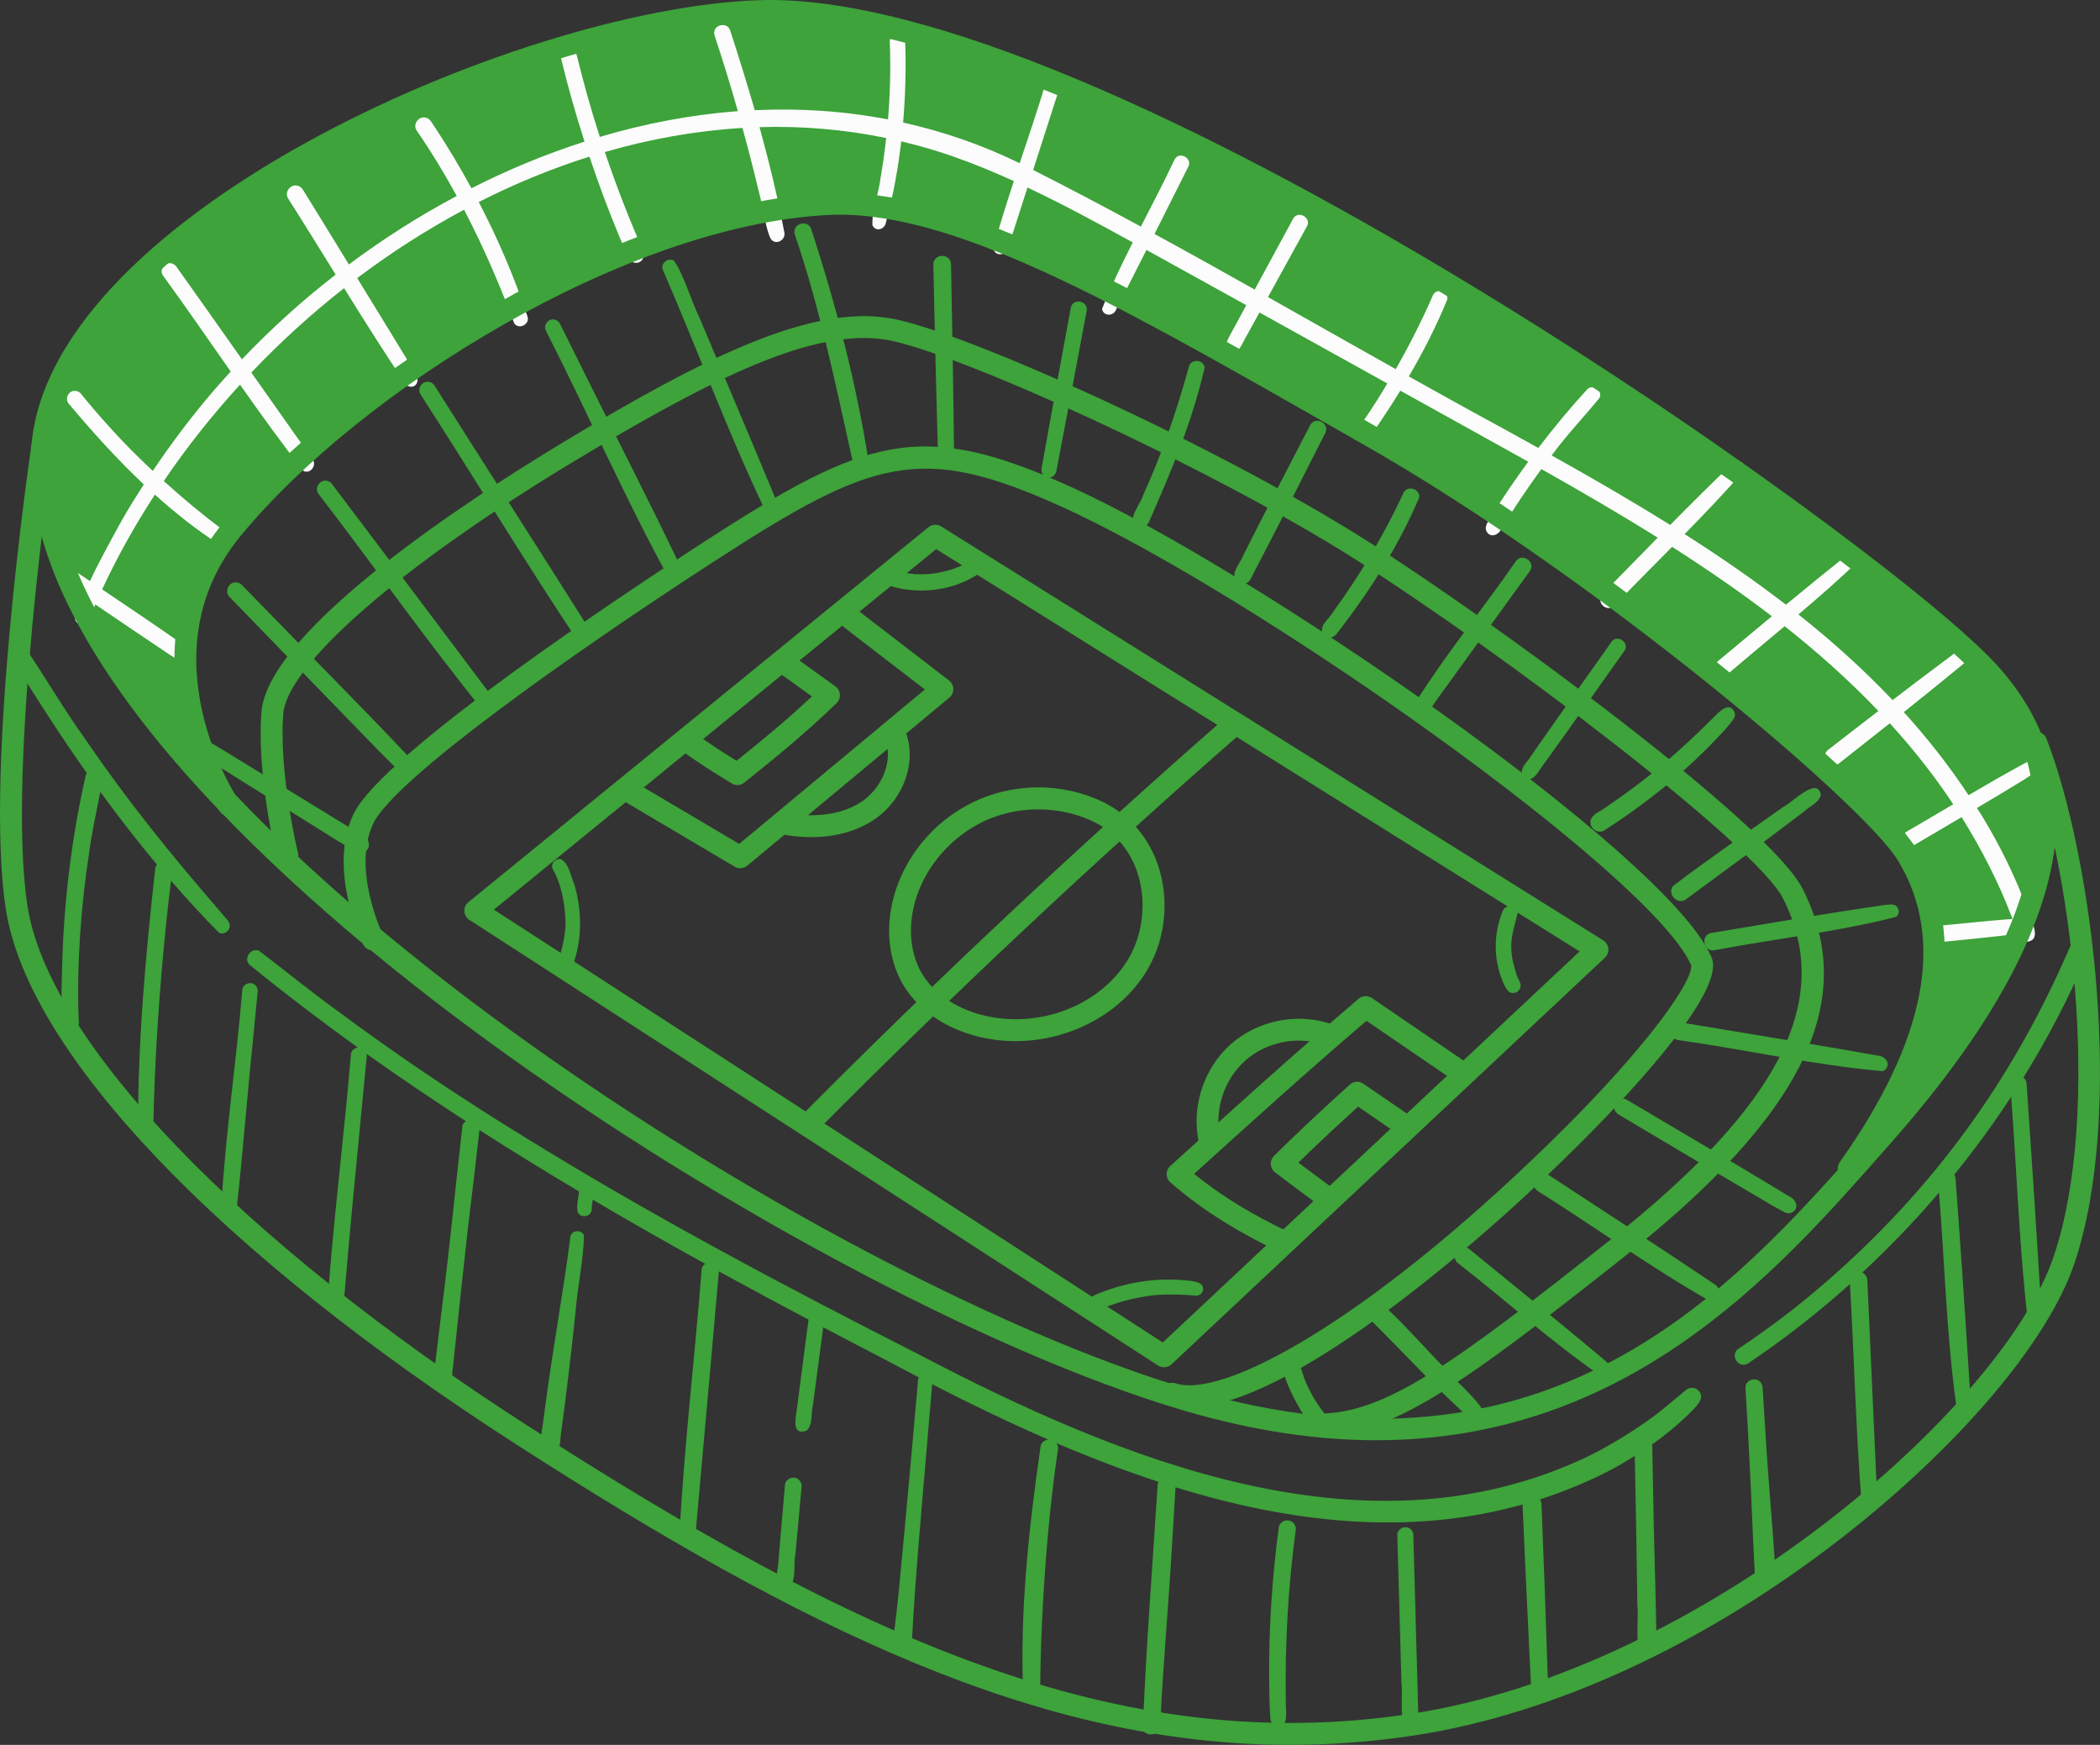 <svg xmlns="http://www.w3.org/2000/svg" width="1080" height="897.2" viewBox="0 0 1080 897.2"><rect x="0" y="0" width="1080" height="897.2" fill="#333333" stroke="none"/><g id="a"/><g id="b"><g id="c"><g id="d"><path d="M1042.24 372.71c-50.04-65.21-122.83-117.4-242.96-193.46-103.79-65.71-176.51-108.3-276.42-145.31C469.12 14.03 384.62-2.2 320.78 11.88c-63.85 14.07-123.44 43.12-179.93 76.03-48.92 28.5-99.97 65.56-112.01 120.87-7.23 33.24 1.29 75.52 16.89 105.74 15.6 30.23 42.68 61.16 64.81 87-2.23-3.75-4.16-7.98-5.84-12.51.3.34.6.67 1.06.93 22.92 14.29 45.82 28.61 68.72 42.93 3.91 1.81 7.45 6.31 12 5.7 4.44-1.23 4.15-7.33.09-8.92-25.51-15.68-51.1-31.23-76.61-46.9-3.1-1.88-6.02.86-6.16 3.65-9.7-28.74-8.67-69.4 4.79-95.56 16.05-31.19 42.98-55.24 70.39-77.11 60.78-48.51 129.15-88.93 204.58-107.84 55.01-13.8 128.09 9.22 162.09 28.22 52.79 29.51 104.97 60.1 161.97 89.43 80.49 47.09 156.27 102.24 225.82 164.36 15.23 13.6 30.32 27.73 41.37 44.89 27.66 43 24.61 103.51-8.62 148.12 38.79-32.04 66.85-76.85 78.74-125.74 6.61-27.19 14.33-60.28-2.7-82.48z" fill="#3da33a"/><path d="M1046.47 390.14c-1.78.09-3.18 1.48-4.8 2.11-9.87 5.33-19.58 10.94-29.26 16.62-10.08-15.2-21.23-29.4-33.32-42.7 9.66-7.71 19.29-15.46 28.83-23.32 1.86-1.76 5.22-3.36 4.45-6.39-1.68-4.49-5.85-1.76-8.36.35-10.3 7.63-20.52 15.37-30.69 23.16-15.01-15.81-31.25-30.42-48.41-44.02 10.53-8.95 20.94-18.01 30.85-27.51.97-1.98-.73-4.45-2.9-4.4-1.57.0-2.7 1.29-3.91 2.12-10.24 8.15-20.35 16.45-30.45 24.77-16.73-12.87-34.21-24.9-52.12-36.3 10.46-10.67 20.78-21.46 30.53-32.7 1.65-4.25-4.03-6.51-6.54-3.02-10.66 10.15-21.07 20.54-31.4 31.02-20.04-12.5-40.52-24.32-60.98-35.76.3-.39.62-.82.91-1.19 7.36-9.89 15.96-18.91 23.72-28.39 1.84-3.77-3.54-7.4-6.41-4.32-8.81 9.63-17.16 19.68-25.07 30.07-6.16-3.42-12.3-6.82-18.43-10.2-16.13-8.72-32.16-17.62-48.16-26.57 7.45-12.75 14.16-25.92 19.75-39.52.79-4.07-5.28-6.16-7.24-2.5-5.7 13.1-12.17 25.85-19.25 38.26-21.93-12.3-43.8-24.71-65.71-37.06 6.66-12.07 13.34-24.13 19.96-36.22 2.7-4.47-4.4-8.68-7.01-4.1-6.61 12.15-13.19 24.31-19.77 36.47-17.12-9.63-34.27-19.2-51.52-28.6 5.75-11.44 11.48-22.89 17.23-34.32 2.66-4.4-4.34-8.55-6.9-4.04-5.44 11.6-11.45 23.07-17.36 34.56-18.32-9.92-36.74-19.67-55.33-29.07-.02-.01-.05-.02-.07-.03 4.49-14 8.97-28 13.5-41.99 1.35-4.64-6-6.73-7.25-2-4.12 13.54-8.68 27.02-13.17 40.51-19.54-9.52-39.61-16.4-59.95-20.91 1.18-13.85 1.52-27.78 1.07-41.63.08-5.1-8-5.16-7.94.0.55 13.7.16 27.07-.9 40.02-22.67-4.34-45.63-5.83-68.54-4.74-3.94-13.68-8.17-27.27-12.56-40.78-1.46-5.25-9.58-3.12-8.14 2.24 4.29 12.92 8.29 25.93 12.01 39.02-23.91 1.81-47.7 6.34-70.99 13.25-2.33-7.2-4.52-14.44-6.5-21.58-1.9-6.76-3.67-13.55-5.34-20.36-.28-1.03-.97-1.92-1.89-2.46-3.01-1.88-7.11 1.22-6.05 4.65 3.43 14.21 7.45 28.27 11.91 42.18-19.88 6.38-39.35 14.44-58.15 23.98-5.95-10.93-12.35-21.63-19.21-32-1.16-1.61-2.01-3.75-4.12-4.26-3.61-1.11-6.96 3.2-4.94 6.42 7.65 11.12 14.47 22.4 20.7 33.79-19.33 10.31-37.93 22.12-55.47 35.24-3.58-5.83-7.13-11.69-10.72-17.52l-12.9-20.91c-.58-.99-1.54-1.73-2.65-2.04-3.66-1.13-7.05 3.24-5 6.51 8.26 12.96 16.35 26.07 24.47 39.16-17.22 13.4-33.4 27.99-48.19 43.57-6.03-8.54-12.03-17.1-18.08-25.62-5.15-7.25-10.3-14.51-15.46-21.76-.54-.93-1.44-1.62-2.48-1.91-3.42-1.05-6.6 3.03-4.68 6.09 11.85 16.25 23.32 32.92 34.91 49.47-4.44 4.87-8.8 9.8-12.97 14.84-9.67 11.6-18.67 23.74-27.1 36.27-7.89-7.39-15.58-15.1-22.32-22.65-5.13-5.64-10.09-11.43-14.89-17.35-.76-.76-1.8-1.19-2.87-1.19-3.48-.11-5.43 4.53-2.87 6.93 11.93 14.25 24.64 28.29 38.33 41.2-3.91 6.07-7.71 12.21-11.31 18.48-5.56 10.22-11.4 20.59-16.38 31.24-3.27-2.21-6.55-4.41-9.81-6.64-4.71-2.73-8.95 4.43-4.23 7.24 3.54 2.39 7.08 4.8 10.61 7.2-1.57 3.77-3.02 7.58-4.26 11.43.4 3.85 6.24 4.29 7.2.49 1.06-2.58 2.15-5.15 3.27-7.71 12.93 8.79 25.85 17.58 38.86 26.24 2.84 1.52 5.65 4.66 9.08 4.11 5.42-2.44 1.82-6.92-1.81-9.02-14.09-9.87-28.37-19.47-42.63-29.1 7.78-16.74 16.91-33 27.1-48.72 10.6 9.54 21.76 18.37 33.66 25.98 2.54.5 4.81-2.2 4.08-4.64-.49-1.74-2.17-2.7-3.51-3.75-8.91-6.65-19.31-15.22-29.64-24.56 11.76-17.37 24.93-33.94 39.21-49.56 10.62 15.08 21.35 30.03 32.65 44.39 3.8 1.75 7.18-3.34 4.4-6.37-10.39-14.77-20.83-29.5-31.24-44.25 14.83-15.6 30.81-30.14 47.71-43.4 10.45 16.83 21 33.58 32.06 49.93 4.75 2.78 7.57-2.6 4.36-6.61-9.84-16.19-19.76-32.34-29.67-48.49 17.47-13.17 35.88-24.96 54.95-35.16 9.98 19.12 18.36 38.6 25.81 58.44 2.35 3.42 8.08.55 6.84-3.41-6.74-20.29-15.21-40.01-25.09-58.99 18.45-9.37 37.51-17.2 56.92-23.34 4.64 13.83 9.71 27.52 15.33 40.99 1.65 3.87 3.19 7.8 5.06 11.57.54.93 1.45 1.62 2.48 1.91 4.41 1.08 6.57-4.05 4.19-7.37-6.5-14.71-13.18-31.84-19.14-49.45 23.23-6.75 46.95-10.97 70.77-12.4 2.93 10.68 5.72 21.39 8.26 32.16 2.36 8.43 3.69 20.13 6.37 24.98 2.62 3.52 7.99.35 6.85-3.71-3.42-18.11-7.78-36.05-12.7-53.84 21.75-.65 43.56 1.15 65.14 5.6-.79 7.04-1.72 13.98-2.93 20.68-.89 8.04-4.48 16.14-4.14 24.14 1.63 3.69 6.46 2.17 6.97-1.5 3.69-13.63 6.21-27.56 7.84-41.61 8.92 2.11 17.79 4.66 26.6 7.73 10.45 3.65 20.89 7.96 31.32 12.7-3.76 11.46-7.41 22.94-10.55 34.49.58 4.49 6.97 4 7.62-.27 3.32-10.3 6.64-20.61 9.94-30.92 18.07 8.54 36.11 18.29 54.15 28.23-5.7 11.26-11.18 22.58-15.78 34.14.44 3.86 5.84 4 7.14.54 5.28-10.24 10.48-20.52 15.67-30.81 6.37 3.52 12.73 7.06 19.1 10.57 10.75 5.95 21.49 11.89 32.24 17.83-1.03 1.91-2.08 3.81-3.1 5.72-2.47 4.87-5.46 9.52-7.58 14.56-.34 1.18-.34 2.55.52 3.51 4.35 4.53 7.57-2.97 9.35-6.26 2.55-4.58 5.05-9.19 7.59-13.77 21.93 12.13 43.84 24.32 65.75 36.49-1.76 2.94-3.5 5.88-5.34 8.77-2.72 4.27-5.52 8.49-8.41 12.65-.85 1.38-1.88 3.2-1.08 4.81 1.58 3.57 5.76 1.99 7.28-.81 4.95-7.08 9.7-14.33 14.24-21.71 11.43 6.35 22.88 12.66 34.29 19.03 10.46 5.79 20.98 11.62 31.49 17.5-6.67 9.13-13.07 18.46-19 28.09-1.16 2.19-3.33 4.43-2.73 7.06 1.59 4.33 6.27 2.97 7.92-.62 5.92-9.85 13.68-21.31 20.57-30.74 20.17 11.36 40.26 23.02 59.83 35.27-9.45 9.62-18.86 19.29-28.33 28.88-3.92 3.93 2.05 10 6.05 6.05 9.75-10.17 19.76-20.16 29.69-30.21 17.68 11.29 34.89 23.11 51.3 35.68-11.12 9.21-22.21 18.47-33.29 27.72-3.87 3.9 2.03 9.89 5.99 5.99 11.13-9.65 22.55-19.07 33.87-28.59 17.16 13.55 33.33 28.01 48.19 43.6-8.74 6.72-17.46 13.46-26.17 20.23-4.12 4.15 2.16 10.51 6.37 6.37 8.58-6.74 17.14-13.5 25.69-20.28 10.99 12.07 21.22 24.8 30.43 38.37.74 1.06 1.45 2.18 2.18 3.26-7.93 4.69-15.86 9.4-23.83 14.01-4.45 2.51-.41 9.51 4.01 6.85 8.03-4.76 16.08-9.49 24.13-14.24 10.31 16.41 19.41 34.6 25.02 49.35.43.98.8 1.99 1.16 3.01-.97.12-1.93.22-2.84.21-11.1.87-22.17 2.06-33.25 3.11-5.54.01-5.56 8.47.0 8.5 12.47-1.28 24.96-2.47 37.4-3.98.44-.02.9-.07 1.37-.13.32.8.64 1.6 1.03 2.35.64.96 1.77 1.63 2.93 1.69 9.4-.17 2.61-11.39 1.14-16.39-6.24-16.92-14.23-33.17-23.61-48.57-.79-1.31-1.66-2.55-2.47-3.84 8.22-4.88 16.42-9.76 24.57-14.76 2.47-1.99 7.14-3.69 8.37-6.46.6-2-1.06-4.14-3.14-4.12z" fill="#fcfcfc"/><path d="M114.23 469.84c-26.57-30.7-48.41-57.57-70.9-90.55-10.56-14.67-19.67-30.47-29.75-45.35-3.63-3.13-9.26 1.76-6.66 5.85 11.93 19.56 24.46 38.92 37.75 57.76-.28.41-.51.87-.64 1.41-7.41 32.8-11.4 66.35-12.13 99.97-.29 9.06-.43 18.12-.19 27.18.0 1.16.47 2.29 1.29 3.11 3.65 3.4 8.53-.43 7.48-4.95-1.18-28.68 1.44-60.32 5.25-84.99 1.36-10.79 3.83-21.48 5.85-32.15 9.32 12.8 19 25.31 29.14 37.42-.59.74-.97 1.65-.94 2.64-4.94 44.1-8.91 88.75-8.77 133.04 1.46 4.08 8.01 2.75 7.85-1.58.69-34.31 3.03-68.57 6.48-102.71.78-7.71 1.69-15.4 2.6-23.1 7.97 9.18 16.14 18.17 24.7 26.77 2.45 1.24 5.61-.93 5.52-3.64-.11-2.58-2.54-4.17-3.94-6.14z" fill="#3da33a"/><path d="M872.51 714.25c-1.79-1.08-4.3-.76-5.77.74-4.18 3.53-8.39 7.01-12.63 10.47-9.17 7.36-28.41 19.88-43.76 26.3-110.08 48.61-232.33.0-338.22-55.54-68.75-34.9-136.93-71.08-202.53-111.65-32.98-20.25-65.15-41.81-96.22-64.89-15.17-11.02-25.17-19.4-40.08-30.75-4.05-2-8.49 3.94-4.87 7.23 18.1 14.73 36.65 28.84 55.54 42.46-1.89.32-3.6 1.85-3.53 4.01-3.43 40.53-9.18 87.29-11.73 123.57 1.38 3.89 7.52 3.47 8.46-.54 2.63-32.06 5.81-64.11 8.91-96.14.86-8.96 1.72-17.92 2.59-26.89.0-.26-.1-.5-.15-.75 16.74 11.95 33.82 23.4 51.06 34.62-1.14.78-1.94 2.03-1.89 3.58-3.4 29.68-6.23 59.43-9.99 89.07-1.39 11.36-2.76 22.72-4.13 34.08-.31 3.03-1.22 6.24.24 9.11 2.93 4.31 8.12 1.35 8.48-3.21 3.63-33.47 6.9-66.99 11.09-100.4 1.11-9.21 2.15-18.44 3.21-27.66 16.88 10.85 34 21.34 51.26 31.62-.5 3.48-1.38 7.04-.8 10.38 1.35 3.8 7.43 2.54 7.28-1.47-.08-1.19.22-2.88.55-4.7 19.09 11.26 38.37 22.22 57.78 32.95-1.12.78-1.92 2.01-1.87 3.55-3.48 44.77-8.91 89.8-11.28 134.47 1.57 4.37 8.59 2.95 8.42-1.7 3.13-34.55 6.15-69.12 9.26-103.68.84-9.58 1.68-19.17 2.51-28.75 15.33 8.41 30.73 16.66 46.18 24.83-.1.37-.23.73-.23 1.17-1.9 14.62-3.81 29.24-5.71 43.86-.45 4.55-3.42 14.81 4.81 12.07 3.5-3.04 2.2-9.24 3.37-13.49 1.75-13.23 3.5-26.47 5.25-39.7 10.49 5.52 20.99 11.04 31.52 16.47 5.84 3.12 11.76 6.23 17.73 9.34-.32.53-.53 1.13-.51 1.83-3.11 34.6-6.1 69.21-9.48 103.78-.83 9.2-1.88 18.38-3.1 27.53-.29 1.76-.07 3.7 1.29 4.98 2.82 3.01 8.34.75 8.2-3.4 1.88-34.64 5.16-69.21 8.04-103.78l2.34-27.46c19.33 9.92 39.29 19.59 59.69 28.46-1.77.2-3.44 1.32-3.9 3.25-6.08 42.1-10.76 85.03-8.98 127.51 2.09 5.04 9.51 2.57 8.72-2.73.32-29.61 1.97-59.2 4.92-88.67 1.33-13.24 2.56-22.67 4.15-33.69.33-1.18.15-2.46-.46-3.52-.08-.14-.19-.23-.28-.36 17.25 7.38 34.82 14.11 52.57 19.93-.34.63-.53 1.33-.51 2.08-2.67 41.58-5.91 83.52-7.61 124.97 1.67 4.66 9.15 3.14 8.97-1.8 1.47-32.1 4.53-64.1 6.28-96.18.53-8.76 1.07-17.51 1.6-26.27 58.84 18.17 119.63 25.32 178.47 8.85 1.04 23.81 2.07 47.63 3.29 71.44.34 6.67.67 13.34.96 20.01.0 1.16.47 2.3 1.29 3.12 1.94 2.03 5.55 1.54 6.93-.89 1.13-2.05.34-4.52.43-6.75-.96-28.98-1.97-57.96-3.15-86.93.0-1.08-.35-1.9-.82-2.62 11.71-3.78 23.34-8.51 34.84-14.32 4.76-2.46 9.39-5.18 13.94-8.03.53 25.48 1.01 50.97 1.33 76.45.78 7.97-1.22 18.17 1.52 25.45 2.91 3.96 9.01.88 8.4-3.77-.42-26.76-1.42-53.51-1.82-80.27-.15-7.62-.3-15.24-.44-22.87.0-.28-.11-.54-.16-.81 6.84-4.87 13.34-10.2 19.33-16.07 3.17-3.37 9.39-8.51 3.62-12.49z" fill="#3da33a"/><path d="M1063.84 488.51c-29.05 66.93-69.34 122.36-123.92 169.97-15.73 13.62-27.94 22.96-45.56 34.83-4.98 2.86-.64 10.82 4.56 7.81 18.42-12.36 35.96-26.06 52.49-40.89 2.1 36.71 3.01 73.65 5.78 110.23 1.84 4.72 9.05 2.31 8.11-2.58-1.26-28.39-2.57-56.78-3.85-85.17-.37-8.09-.73-16.18-1.1-24.27.0-1.2-.49-2.35-1.32-3.2-.38-.4-.82-.68-1.28-.89 13.91-12.94 27.12-26.65 39.46-41.11 2.91 36.36 3.87 73.35 8.83 109.2 2.82 3.71 8.28.38 7.33-3.91-1.89-29.05-3.7-58.1-5.82-87.13-.6-8.33-1.2-16.66-1.79-25 0-.85-.31-1.63-.75-2.35 10.44-12.86 20.24-26.24 29.3-40.1 3.03 39.57 4.22 79.75 8.98 118.87 2.47 3.37 7.73.63 6.97-3.34-2.13-31.68-3.94-63.39-6.18-95.07-.61-8.98-1.21-17.97-1.82-26.95.0-1.12-.45-2.2-1.24-2.99-.13-.14-.29-.21-.43-.33 12.32-19.88 23.19-40.65 32.39-62.15 3.71-8.25-6.04-12.05-9.16-3.5z" fill="#3da33a"/><path d="M913.28 810.27c-1.62-25.08-3.97-50.11-5.44-75.21-.45-7.14-.9-14.28-1.36-21.42.0-1.17-.47-2.3-1.29-3.12-2.59-2.76-7.66-.69-7.54 3.12 1.59 25.45 2.81 50.92 3.87 76.4.4 7.14.63 14.29 1.13 21.42.0 1.4.57 2.78 1.56 3.77 3.63 3.76 10.08.09 9.06-4.96z" fill="#3da33a"/><path d="M727.44 810.58c-.19-7.06-.38-14.13-.57-21.19.0-1.09-.44-2.15-1.21-2.92-2.43-2.58-7.17-.65-7.05 2.92.71 25.08 1.46 50.16 2.11 75.24.81 7.64-.9 16.11 1.6 23.34 2.67 3.52 7.78.48 7.14-3.58-.56-24.6-1.42-49.2-2.01-73.81z" fill="#3da33a"/><path d="M661.26 874.59c-.43-29.01 1.15-58.06 4.99-86.83.09-.42.33-2.14.03-2.73-.38-1.09-1.01-2.09-2.04-2.66-2.81-1.75-6.8.5-6.69 3.84-3.34 25.34-5.03 50.92-4.85 76.48.14 7.15.08 14.34.68 21.47.33 1.41 1.03 2.91 2.5 3.39 7.57 1.96 5.18-8.54 5.38-12.97z" fill="#3da33a"/><path d="M131.39 506.66c-2.35-2.49-6.94-.63-6.82 2.83-3.05 36.96-8.73 74.15-10.73 110.98 1.31 3.7 7.15 3.3 8.04-.51 3.19-28.76 5.32-57.71 8.36-86.52.77-7.98 1.55-15.97 2.32-23.95.0-1.06-.43-2.08-1.17-2.83z" fill="#3da33a"/><path d="M293.37 635.73c-3.73 29.14-9.11 58.04-12.95 87.17-1.08 8.73-1.53 10.69-2.67 19.24-.6 4.02 3.77 7.49 7.4 5.29 3.63-2.43 2.74-7.52 3.48-11.31 2.12-14.96 5.33-41.68 7.35-61.39 1.02-13.13 4.06-26.43 4.37-39.44-1.14-3.2-6.2-2.87-6.98.44z" fill="#3da33a"/><path d="M411.02 761.03c-2.53-2.7-7.48-.67-7.36 3.05-1.1 12.58-2.21 25.15-3.23 37.74-.06 4.06-1.65 8.37-.64 12.32.98 2.77 4.9 3.45 6.89 1.37 2.88-4.9 1.3-11.5 2.45-17.01 1.11-11.47 2.11-22.94 3.14-34.41.0-1.14-.46-2.25-1.26-3.05z" fill="#3da33a"/><path d="M254.81 360.55c-21.77-28.97-43.51-57.96-65.36-86.88-6.13-8.12-12.26-16.24-18.38-24.36-.57-.97-1.5-1.69-2.59-1.99-3.57-1.1-6.89 3.16-4.89 6.35 28.8 37.41 56.19 76.5 85.85 112.97 3.58 1.75 7.51-2.73 5.37-6.1z" fill="#3da33a"/><path d="M301.59 321.21c-20.18-32.04-40.67-63.88-60.93-95.88-5.7-8.98-11.4-17.95-17.1-26.93-.56-.95-1.48-1.66-2.54-1.95-3.51-1.08-6.77 3.11-4.8 6.25 26.57 41.18 52.02 83.27 79.05 124.05 3.45 2.98 8.76-1.68 6.31-5.54z" fill="#3da33a"/><path d="M350.14 291.78c-15.62-32.95-32.44-65.34-48.59-98.04-4.57-9.16-9.12-18.33-13.68-27.5-.53-.91-1.41-1.58-2.42-1.86-3.33-1.02-6.44 2.95-4.56 5.94 21.36 41.97 40.38 85.51 62.92 126.7 3.32 2.83 8.43-1.41 6.32-5.25z" fill="#3da33a"/><path d="M398.27 255.04c-12.83-30.85-25.89-61.6-38.84-92.4-4.06-8.1-8-22.13-12.86-28.59-2.88-1.8-6.8 1.17-5.79 4.45 17.57 40.36 32.93 82.16 51.69 121.78 3.38 2.7 7.76-1.56 5.8-5.24z" fill="#3da33a"/><path d="M446.78 237.73c-6.39-40.62-16.73-80.57-29.47-119.64-1.55-5.56-10.12-3.29-8.6 2.37 13.46 39.38 21.67 80.46 30.71 120.83 2.54 3.59 8.47.69 7.37-3.56z" fill="#3da33a"/><path d="M208.75 387.62c-21.44-22.78-43.59-44.89-65.36-67.37-6.35-6.51-12.7-13.01-19.05-19.52-.82-.83-1.96-1.3-3.12-1.29-3.78-.11-5.91 4.92-3.12 7.54 22.47 23.18 44.88 46.41 67.41 69.53 5.29 5.38 10.45 10.88 15.86 16.14 1.87 1.83 4.19 4.14 7.05 3.47 4.1-1.21 2.9-6.29.34-8.5z" fill="#3da33a"/><path d="M490.63 231.8c-.34-31.92-.9-63.84-1.53-95.76-.01-5.9-9.06-5.97-9.1.0.57 27.32 1.2 54.63 1.97 81.94.2 5.4.19 10.81.55 16.2.0 1.06.43 2.1 1.18 2.85 3.96 3.36 7.78-.87 6.93-5.23z" fill="#3da33a"/><path d="M550.73 158.03c-4.84 26.13-9.62 52.26-14.28 78.42-.28 2.65-1.85 5.92.29 8.14 2.61 2.57 6.52.21 6.67-3.14 5.22-27.05 10.33-54.12 15.37-81.2 1.43-5.23-6.56-7.49-8.06-2.22z" fill="#3da33a"/><path d="M611.44 188.56c-6.46 23.55-14.54 46.39-23.58 66.11-1.36 4.94-7.73 10.94-4.16 15.87 2.57 2.57 6.49.22 7.45-2.76 11.21-25.44 22.21-51.58 28.35-78.68-.34-4.35-7.06-4.81-8.07-.55z" fill="#3da33a"/><path d="M673.85 218.5c-11.49 22.23-23.09 44.39-34.32 66.75-1.39 3.88-5.23 7.46-4.69 11.72.7 2.77 4.13 4.14 6.58 2.67 1.91-1.14 2.41-3.52 3.5-5.32 12.37-23.7 24.42-47.56 36.51-71.4 2.86-4.92-4.64-9.37-7.57-4.43z" fill="#3da33a"/><path d="M721.88 253.27c-9.98 21.56-22.23 42.05-36.19 61.26-1.8 3.37-6.45 6.13-5.76 10.28.51 1.73 2.13 3.04 3.96 3.01 2.92-.01 4.17-3.01 5.85-4.93 15.81-20.63 29.88-42.99 40.07-66.89.87-4.46-5.78-6.75-7.93-2.74z" fill="#3da33a"/><path d="M779.33 288.94c-16.5 23.82-35.15 46.66-50.57 71-.3 6.01 6.73 6.31 9.09 1.35 16.37-22.63 32.73-45.26 49.1-67.89 2.87-4.96-4.66-9.43-7.63-4.46z" fill="#3da33a"/><path d="M828.53 330.4c-13.59 19.19-27.24 38.35-40.69 57.64-1.74 3.39-7.14 7.18-4.48 11.22 3.02 3.68 6.77-.36 8.4-3.29 14.71-20.41 29.23-40.95 43.77-61.48 2.7-4.47-4.4-8.68-7.01-4.1z" fill="#3da33a"/><path d="M892.15 366.46c-2.52-6.01-7.68-.86-10.46 2.04-18.66 18.71-35.63 33.01-55.95 46.67-2.52 2.1-6.52 3.08-7.63 6.41-1.22 3.94 3.5 7.6 7.01 5.39 20.55-13.24 39.84-28.56 56.79-46.2 3.43-3.66 7.03-7.21 9.84-11.38.52-.88.65-1.95.38-2.93z" fill="#3da33a"/><path d="M917.32 414.77c-18.96 13.48-38.33 26.64-56.79 40.71-3.38 3.91 1.9 9.92 6.27 7.15 20.32-14.9 40.61-29.83 60.66-45.09 2.76-2.73 8.34-4.86 8.95-8.89-1.68-9.73-14.77 4.12-19.09 6.12z" fill="#3da33a"/><path d="M974.76 465.56c-1.43-.84-3.17-.35-4.74-.32-30.17 4.3-60.19 9.54-90.25 14.53-5.66 1.59-3.34 10.28 2.41 8.75 30.87-5.86 62.61-9.28 92.94-17.07 2.03-1.39 1.75-4.71-.36-5.88z" fill="#3da33a"/><path d="M965.36 542.73c-25.86-4.66-51.81-8.83-77.73-13.15-7.52-1.25-15.04-2.49-22.56-3.74-1.19-.33-2.49-.16-3.55.46-3.45 1.88-2.75 7.5 1.1 8.42 35.2 4.95 70.51 13.02 105.74 16.07 4.87-2.64 1.84-7.9-3-8.06z" fill="#3da33a"/><path d="M919.88 614.99c-27.56-16.75-55.43-32.99-83.16-49.46-4.86-2.82-9.28 4.58-4.38 7.5 22.21 13.16 44.36 26.44 66.63 39.49 6.28 3.57 12.36 7.53 18.81 10.8.93.55 2.07.69 3.12.41 4.93-1.84 3.01-7.05-1-8.74z" fill="#3da33a"/><path d="M881.34 660.07c-28.2-18.99-56.75-37.46-85.2-56.08-5.59-3.24-10.65 5.26-5.03 8.6 29.45 18.52 57.97 39.2 88.12 56.31 5.4.65 6.72-6.55 2.1-8.83z" fill="#3da33a"/><path d="M827.85 702.68c-.52-1.75-2.17-2.83-3.46-4-22.55-18.94-45.49-37.4-68.29-56.03-4.31-4.29-10.94 2.25-6.62 6.62 24.8 19.14 48.3 40.78 74.03 58.35 2.71.54 5.13-2.35 4.36-4.95z" fill="#3da33a"/><path d="M763.93 727.28c-4.5-8.58-14.42-16.04-20.79-23.69-11.19-11.21-21.6-23.61-33.42-34-4.92-2.4-9.63 4.62-5.62 8.34 17.94 17.77 35.03 36.58 53.94 53.31 2.68 1.68 6.52-.8 5.9-3.95z" fill="#3da33a"/><path d="M685.59 732.11c-.62-.79-.53-.68-.34-.43-.12-.15-.25-.32-.46-.59-4.4-5.2-5.46-6.2-9.24-12.46-3.63-6.56-4.22-7.98-6.39-14.84-.31-1.14-1.08-2.14-2.1-2.74-3.36-2.11-7.91 1.37-6.73 5.17 1.25 6.78 17.21 39.42 25.69 32.32 1.85-1.86 1.3-4.69-.43-6.43z" fill="#3da33a"/><path d="M295.33 454.66c-1.77-4-2.74-10.74-6.79-12.81-3.01-.93-5.79 2.67-4.11 5.35 5.52 9.37 7.34 25.6 5.93 33.42-.5 3.71-1.35 7.36-2.51 10.92-.5 1.67-1.07 3.76.23 5.21 2.2 2.98 6.56 1.09 7.16-2.23 4.23-12.81 3.95-26.98.1-39.86z" fill="#3da33a"/><path d="M497.3 289.52c-4.63 2.25-7.25 3.34-13.83 4.83-8.1 1.55-16.62 1.5-26.48-2.15-5.29-1.44-7.53 6.62-2.24 8.11 13.92 5.11 29.98 4.35 43.29-2.21 2.7-1.68 7.47-3.22 7.12-7.07-.66-4.19-5.22-3.33-7.86-1.51z" fill="#3da33a"/><path d="M610.35 658.41c-14.99-1.58-30.38.74-44.38 6.28-2.01.92-4.76 1.39-5.37 3.87-1.02 3.3 2.92 6.34 5.85 4.5 8.04-3.75 22.44-7.36 32.91-7.39 5.31-.2 10.61.16 15.91.55 1.24.02 2.35-.69 3-1.72 2.38-5.09-4.43-5.78-7.92-6.09z" fill="#3da33a"/><path d="M780.93 503.52c-1.32-2.09-3.74-12.8-3.24-11.03-1.43-9.61.66-13.82 2.85-23.11-.32-4.24-6.87-4.66-7.84-.54-4.68 11.36-4.62 24.7.22 36 1.16 2.44 2.39 6.31 5.78 5.69 1.91-.13 3.35-1.95 3.36-3.81.24-.91-2.27-5.57-1.13-3.21z" fill="#3da33a"/><path d="M707.84 740.56c-29.92.0-62.66-4.59-98.65-15.16-102.17-30-250.94-109.93-370.2-198.88C154.6 463.59 13.41 341.97 15.87 234.59 18.63 113.24 265.31 4.4 390.04.1h0c176.46-6.14 567.84 270.93 633.61 338.34 58.93 60.39 41.59 144.39-51.53 249.65l-4.49 5.08c-53.88 61.02-130.15 147.37-259.8 147.38zM390.43 11.34h0c-64.87 2.24-154.99 30.71-229.61 72.54C76.97 130.89 28.24 185.92 27.12 234.85c-3.82 167.39 385.12 421 585.23 479.76 185.11 54.37 278.57-51.55 346.85-128.87l4.5-5.09c88.52-100.08 105.98-178.92 51.9-234.34-35.85-36.75-151.18-122.22-274.98-196.23C586.84 58.14 462.62 8.98 390.43 11.34z" fill="#3da33a"/><path d="M663.58 897.2c-129.64.0-251.47-60.14-398.45-154.73C112.25 644.09 14.24 541.2 2.96 467.26c-11.08-72.6 12.47-233.52 13.48-240.33.46-3.07 3.34-5.22 6.39-4.74 3.07.46 5.2 3.31 4.74 6.39-.24 1.65-24.31 166.06-13.49 236.99 10.64 69.74 109.18 172.22 257.13 267.44 168.34 108.33 302.98 170.96 453.78 148.31 151.22-22.68 305.14-158.27 331.14-235.12 25.33-74.86 8.84-203.24-14.14-262.32-1.13-2.9.31-6.15 3.2-7.28 2.89-1.13 6.15.3 7.28 3.2 23.6 60.67 40.46 192.74 14.32 270-13.61 40.21-59.63 94.37-120.11 141.33-70.32 54.6-148.46 90.59-220.02 101.32-21.31 3.19-42.31 4.74-63.09 4.74z" fill="#3da33a"/><path d="M611.98 723.6c-3.98.0-7.64-.52-10.96-1.62-2.95-.98-4.54-4.17-3.57-7.12.98-2.95 4.17-4.53 7.12-3.57 24.19 8.06 97.89-31.64 191.79-123.07 53.31-51.9 75.25-85.64 73.29-92.1-20.85-46.93-224.33-190.55-323.59-235.54-72.8-33.01-97.18-24.78-178.75 28.05-74.31 48.13-164.84 112.34-175.41 134.93-11 23.53 4.82 56.76 4.98 57.1 1.35 2.8.19 6.16-2.6 7.52-2.79 1.36-6.15.19-7.52-2.6-.75-1.56-18.35-38.36-5.06-66.79 14.55-31.1 141.06-114.72 179.48-139.6 84.5-54.73 112.12-63.95 189.52-28.86 94.26 42.73 305.67 188.23 329.24 241.26 1.74 3.91 7.03 15.81-41.84 69.7-54.3 59.88-170.52 162.31-226.15 162.31z" fill="#3da33a"/><path d="M950.73 606.49c-1.13.0-2.26-.34-3.25-1.04-2.54-1.8-3.13-5.31-1.34-7.84 44.47-62.71 54.53-114.92 29.89-155.22-17.77-29.07-156.19-146.39-274.8-213.81l-19.93-11.34c-107.76-61.41-193.01-110-255.5-106.69-103.79 5.35-239.97 89.63-302.04 164.99-50.22 60.99-1.96 134.59-1.46 135.32 1.73 2.58 1.04 6.08-1.54 7.81-2.59 1.72-6.08 1.04-7.81-1.54-.54-.81-53.36-81.36 2.13-148.74 63.59-77.22 203.39-163.58 310.14-169.08 65.84-3.41 152.28 45.83 261.65 108.15l19.92 11.34c115.17 65.47 257.97 183.58 278.84 217.73 26.82 43.86 16.34 101.81-30.32 167.59-1.09 1.55-2.83 2.37-4.59 2.37z" fill="#3da33a"/><path d="M678.18 738.13c-.41.0-.81.0-1.21-.01-3.1-.04-5.59-2.6-5.54-5.71.04-3.11 2.63-5.35 5.71-5.54.34.0.68.0 1.02.0 33.86.0 68.27-24.67 149.65-89.07 87.91-69.57 115.44-123.74 89.26-175.66-14.14-28.04-145.38-127.26-220.32-174.72-74.98-47.49-205.53-106.76-240.88-112.69-37.09-6.24-88.82 19.19-160.21 62.2-89.18 53.74-148.06 104.86-149.99 130.25-2.32 30.54 7.49 71.08 7.59 71.48.74 3.02-1.11 6.07-4.13 6.81-3.02.73-6.07-1.11-6.81-4.13-.42-1.73-10.34-42.67-7.88-75.02 3.26-42.94 109.76-111.53 155.4-139.03 73.58-44.34 127.36-70.48 167.87-63.66 36.73 6.15 167.05 64.89 245.05 114.28 67.6 42.81 207.58 145.9 224.34 179.16 29.05 57.59.58 116.05-92.32 189.56-83.56 66.12-119.2 91.5-156.6 91.5z" fill="#3da33a"/><path d="M598.64 703.04c-1.06.0-2.12-.3-3.06-.9L241.38 472.98c-1.51-.98-2.47-2.62-2.56-4.42-.1-1.8.67-3.53 2.06-4.67l236.59-192.8c1.86-1.52 4.5-1.69 6.54-.41l340.53 212.86c1.48.92 2.45 2.48 2.62 4.22.17 1.74-.48 3.46-1.75 4.65L602.5 701.52c-1.08 1.01-2.46 1.52-3.85 1.52zM253.99 467.73 598 690.3l214.37-201.1-330.91-206.85-227.47 185.38z" fill="#3da33a"/><path d="M380.69 446.43c-.99.0-1.98-.26-2.86-.79l-56.81-33.62c-2.67-1.58-3.56-5.03-1.97-7.71 1.58-2.67 5.03-3.56 7.71-1.97l53.39 31.59 95.49-79.4-41.37-31.82c-2.47-1.9-2.92-5.43-1.03-7.89 1.9-2.47 5.43-2.93 7.89-1.03l46.95 36.11c1.36 1.04 2.17 2.65 2.2 4.36.03 1.71-.71 3.34-2.03 4.43l-103.95 86.43c-1.04.86-2.31 1.3-3.6 1.3z" fill="#3da33a"/><path d="M379.25 403.65c-.99.0-1.98-.26-2.87-.79-10.13-6.02-16.83-10.6-23.31-15.02-2.57-1.75-3.23-5.25-1.48-7.83 1.76-2.57 5.25-3.21 7.83-1.47 5.59 3.82 11.34 7.75 19.37 12.64 12.4-9.94 25.18-20.33 38.76-33.09l-16.12-11.58c-2.52-1.82-3.1-5.33-1.29-7.86 1.82-2.52 5.32-3.12 7.86-1.28l21.62 15.54c1.35.97 2.2 2.5 2.32 4.16.12 1.66-.49 3.29-1.69 4.45-16.94 16.42-32.47 28.86-47.49 40.9-1.02.82-2.26 1.24-3.52 1.24z" fill="#3da33a"/><path d="M417.16 430.46c-4.72.0-9.62-.45-14.63-1.35-3.06-.56-5.09-3.48-4.54-6.54.56-3.06 3.43-5.08 6.54-4.54 8.95 1.6 25.92 2.95 39.12-6.18 9.48-6.57 16.46-20.83 11.19-32.41-1.29-2.83-.04-6.17 2.79-7.45 2.83-1.29 6.17-.03 7.45 2.79 6.97 15.31.37 35.65-15.02 46.32-8.91 6.17-20.28 9.35-32.9 9.35z" fill="#3da33a"/><path d="M417.81 581.54c-1.43.0-2.87-.54-3.97-1.64-2.2-2.19-2.21-5.75-.02-7.96 69.3-69.66 141.97-137.79 215.99-202.51 2.32-2.05 5.89-1.81 7.94.53 2.04 2.34 1.81 5.9-.53 7.94-73.83 64.54-146.3 132.5-215.42 201.97-1.1 1.1-2.54 1.66-3.99 1.66z" fill="#3da33a"/><path d="M522.28 535.34c-3.57.0-7.16-.23-10.74-.71-20.61-2.75-38.2-13.32-47.06-28.26-8.69-14.68-9.6-34.33-2.42-52.56 7.63-19.4 23.06-35.11 42.34-43.1 19.26-7.98 41.28-7.79 60.41.53h0c14.63 6.36 25.54 18.27 30.7 33.54 5.82 17.18 4.08 36.8-4.65 52.49-12.99 23.34-40.18 38.07-68.58 38.07zm11.67-119.16c-8.67.0-17.33 1.64-25.25 4.92-16.22 6.73-29.75 20.49-36.17 36.82-5.92 15.02-5.31 30.99 1.63 42.7 7.11 12.01 21.64 20.55 38.86 22.84 27.62 3.68 55.57-9.35 68-31.68 7.11-12.76 8.57-29.39 3.82-43.4-2.92-8.65-9.56-20.32-24.53-26.83-8.23-3.58-17.3-5.37-26.37-5.37z" fill="#3da33a"/><path d="M657.59 642.91c-.84.0-1.69-.19-2.49-.58-15.61-7.72-34.14-17.83-53.18-34.32-1.22-1.05-1.93-2.58-1.95-4.19-.02-1.61.65-3.15 1.85-4.24 31.07-28.17 63.2-57.31 96.91-86.03 1.93-1.65 4.73-1.79 6.83-.37l48.68 33.25c2.57 1.75 3.23 5.26 1.47 7.83-1.76 2.56-5.25 3.22-7.83 1.47l-45.13-30.83c-30.67 26.25-60.09 52.83-88.6 78.68 16.24 13.2 31.63 21.57 45.94 28.65 2.79 1.38 3.93 4.75 2.55 7.54-.98 1.98-2.98 3.13-5.05 3.13z" fill="#3da33a"/><path d="M681.14 620.42c-1.16.0-2.34-.36-3.34-1.1-6.64-4.91-13.29-9.83-22.04-16.48-1.29-.98-2.1-2.48-2.21-4.11-.1-1.62.49-3.21 1.65-4.36 13.79-13.73 28.08-26.82 38.99-36.68 1.93-1.75 4.82-1.94 6.96-.46l23.28 15.98c2.57 1.76 3.21 5.26 1.46 7.82-1.75 2.58-5.26 3.23-7.82 1.46l-19.62-13.46c-9.02 8.19-19.89 18.21-30.7 28.78 6.27 4.73 11.5 8.59 16.74 12.47 2.5 1.85 3.03 5.37 1.18 7.87-1.1 1.49-2.8 2.28-4.53 2.28z" fill="#3da33a"/><path d="M621.81 590.65c-2.64.0-5-1.87-5.52-4.56-3.45-17.83 3.1-37.13 16.69-49.17 13.6-12.05 33.55-16.21 50.82-10.65 2.96.96 4.58 4.13 3.63 7.08-.95 2.96-4.12 4.57-7.08 3.63-13.56-4.39-29.24-1.1-39.91 8.36-10.67 9.45-15.82 24.61-13.11 38.61.59 3.06-1.4 6.01-4.45 6.59-.36.07-.73.1-1.08.1z" fill="#3da33a"/></g></g></g></svg>